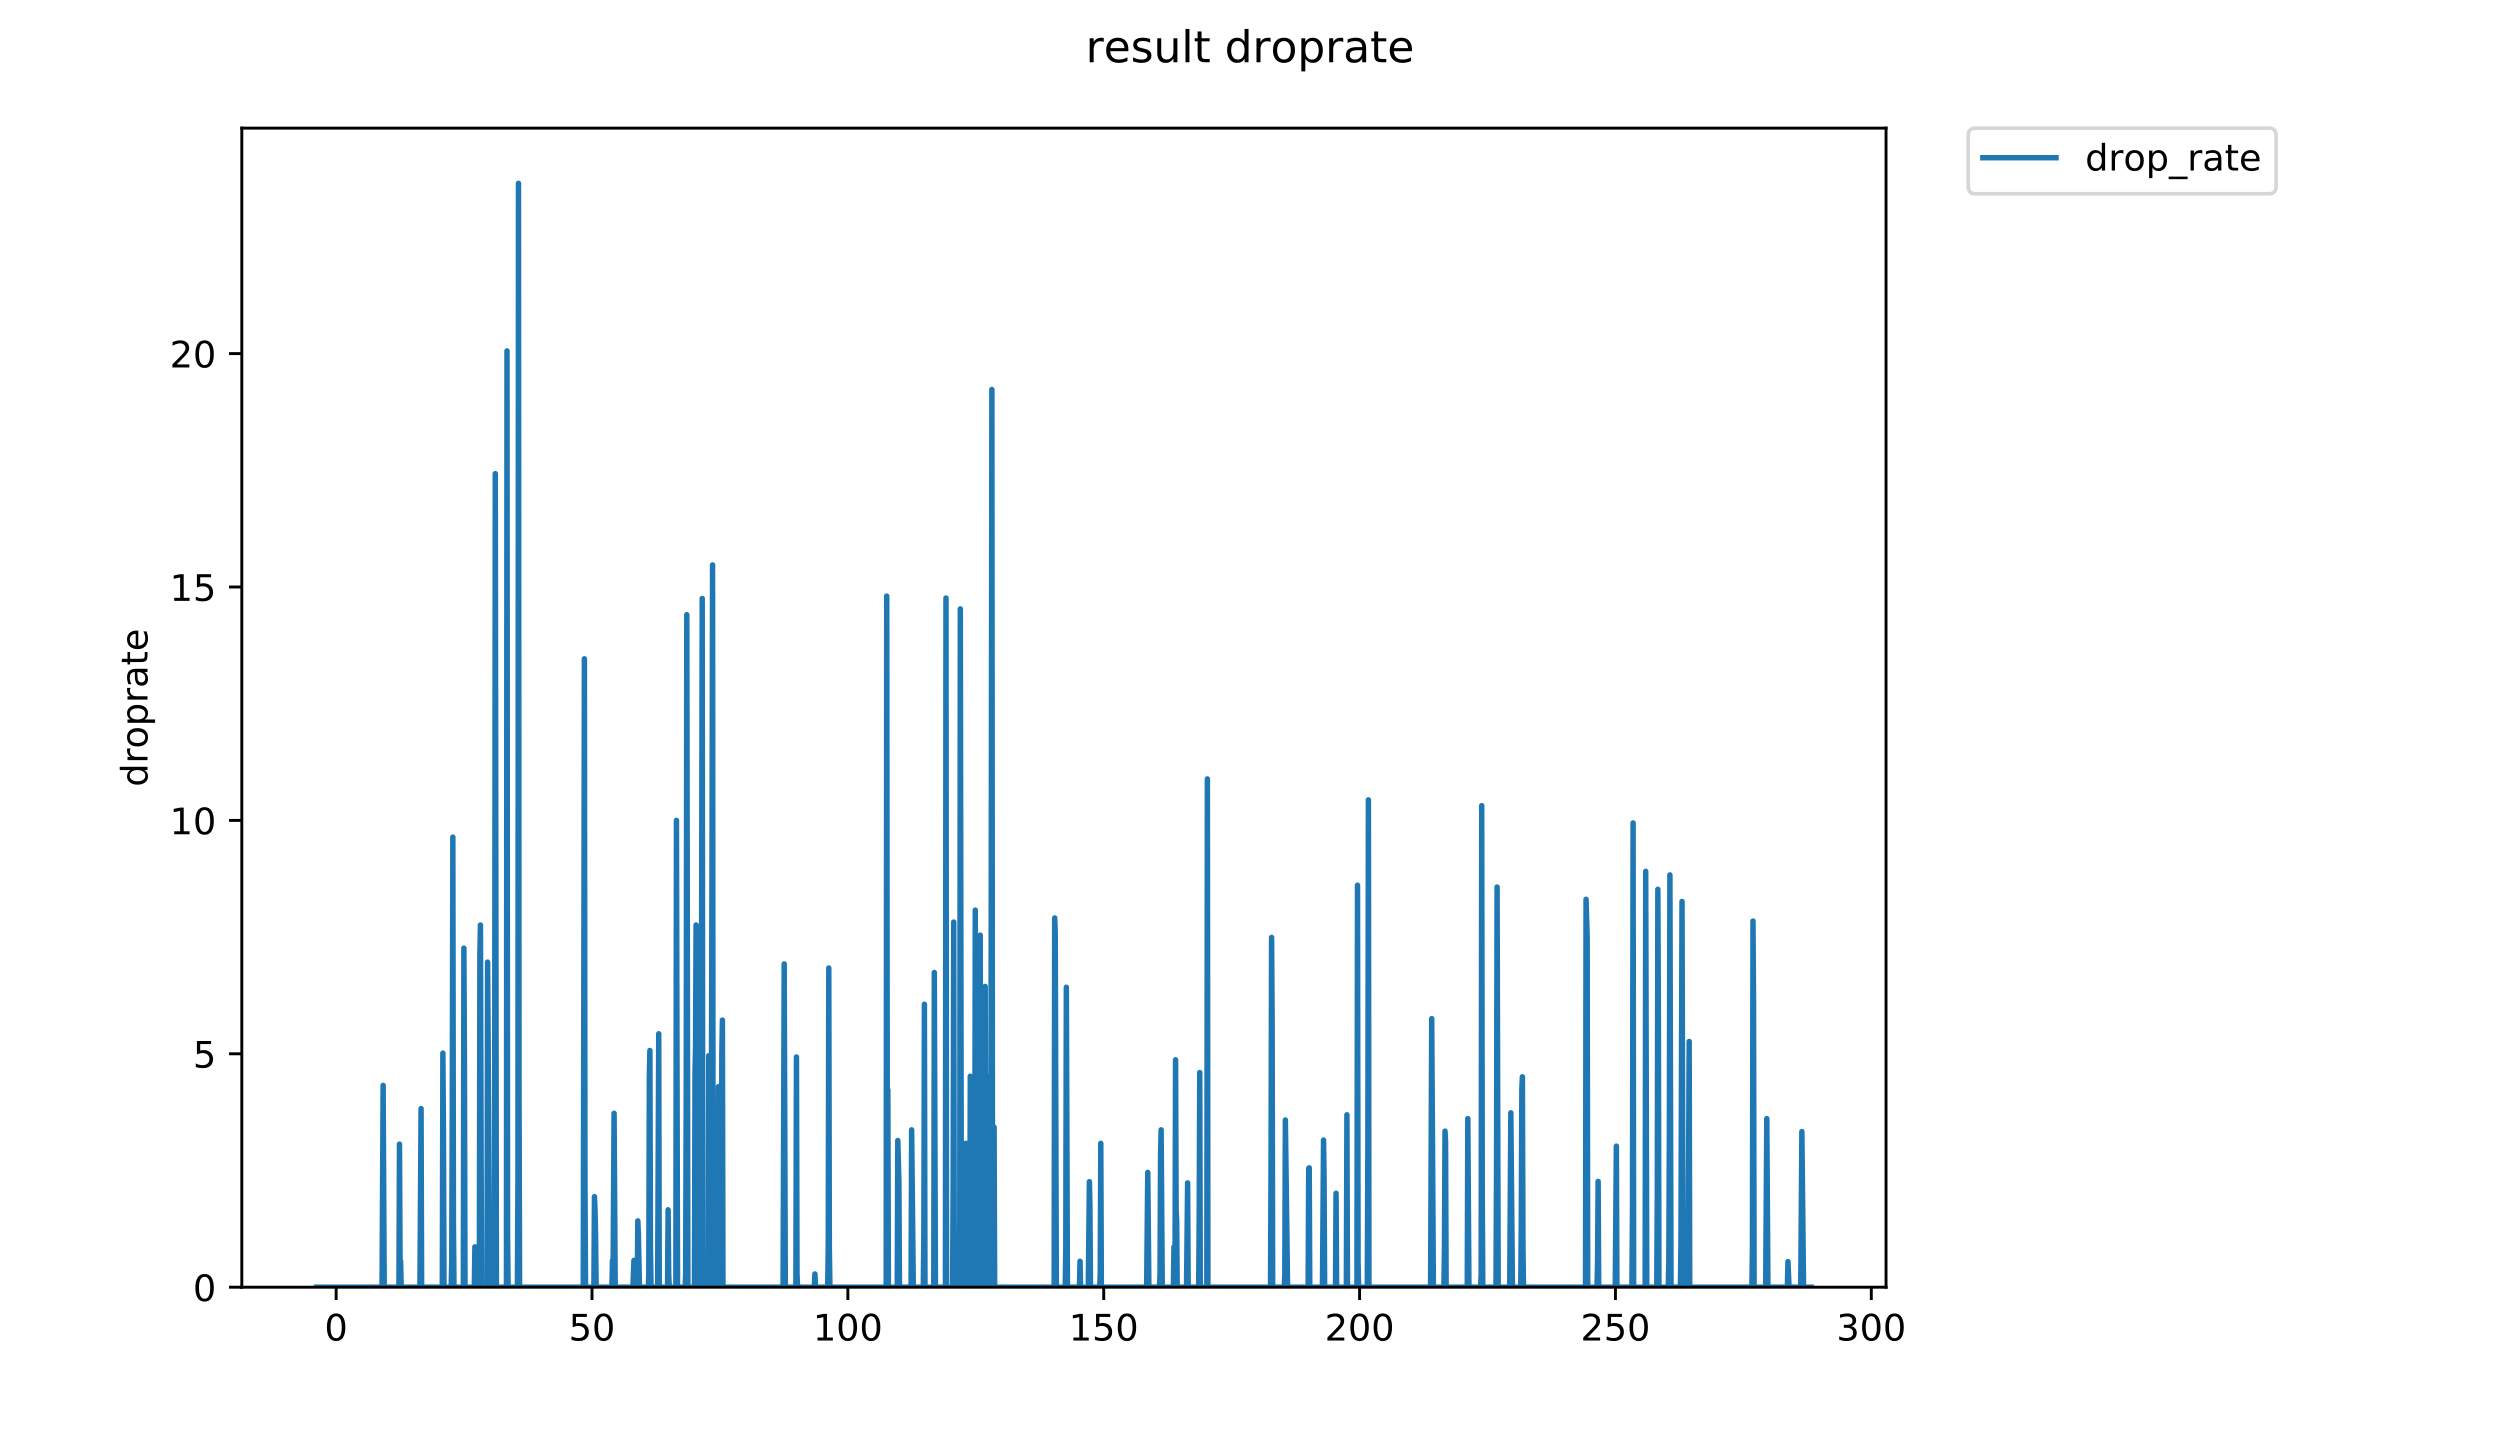 <?xml version="1.0" encoding="utf-8" standalone="no"?>
<!DOCTYPE svg PUBLIC "-//W3C//DTD SVG 1.1//EN"
  "http://www.w3.org/Graphics/SVG/1.1/DTD/svg11.dtd">
<!-- Created with matplotlib (https://matplotlib.org/) -->
<svg height="396pt" version="1.1" viewBox="0 0 684 396" width="684pt" xmlns="http://www.w3.org/2000/svg" xmlns:xlink="http://www.w3.org/1999/xlink">
 <defs>
  <style type="text/css">
*{stroke-linecap:butt;stroke-linejoin:round;}
  </style>
 </defs>
 <g id="figure_1">
  <g id="patch_1">
   <path d="M 0 396 
L 684 396 
L 684 0 
L 0 0 
z
" style="fill:#ffffff;"/>
  </g>
  <g id="axes_1">
   <g id="patch_2">
    <path d="M 66.159 352.174 
L 516.019 352.174 
L 516.019 35.062 
L 66.159 35.062 
z
" style="fill:#ffffff;"/>
   </g>
   <g id="matplotlib.axis_1">
    <g id="xtick_1">
     <g id="line2d_1">
      <defs>
       <path d="M 0 0 
L 0 3.5 
" id="mfcdd14ebbb" style="stroke:#000000;stroke-width:0.8;"/>
      </defs>
      <g>
       <use style="stroke:#000000;stroke-width:0.8;" x="91.969" xlink:href="#mfcdd14ebbb" y="352.174"/>
      </g>
     </g>
     <g id="text_1">
      <!-- 0 -->
      <defs>
       <path d="M 31.781 66.406 
Q 24.172 66.406 20.328 58.906 
Q 16.5 51.422 16.5 36.375 
Q 16.5 21.391 20.328 13.891 
Q 24.172 6.391 31.781 6.391 
Q 39.453 6.391 43.281 13.891 
Q 47.125 21.391 47.125 36.375 
Q 47.125 51.422 43.281 58.906 
Q 39.453 66.406 31.781 66.406 
z
M 31.781 74.219 
Q 44.047 74.219 50.516 64.516 
Q 56.984 54.828 56.984 36.375 
Q 56.984 17.969 50.516 8.266 
Q 44.047 -1.422 31.781 -1.422 
Q 19.531 -1.422 13.062 8.266 
Q 6.594 17.969 6.594 36.375 
Q 6.594 54.828 13.062 64.516 
Q 19.531 74.219 31.781 74.219 
z
" id="DejaVuSans-48"/>
      </defs>
      <g transform="translate(88.787 366.773)scale(0.1 -0.1)">
       <use xlink:href="#DejaVuSans-48"/>
      </g>
     </g>
    </g>
    <g id="xtick_2">
     <g id="line2d_2">
      <g>
       <use style="stroke:#000000;stroke-width:0.8;" x="161.972" xlink:href="#mfcdd14ebbb" y="352.174"/>
      </g>
     </g>
     <g id="text_2">
      <!-- 50 -->
      <defs>
       <path d="M 10.797 72.906 
L 49.516 72.906 
L 49.516 64.594 
L 19.828 64.594 
L 19.828 46.734 
Q 21.969 47.469 24.109 47.828 
Q 26.266 48.188 28.422 48.188 
Q 40.625 48.188 47.75 41.5 
Q 54.891 34.812 54.891 23.391 
Q 54.891 11.625 47.562 5.094 
Q 40.234 -1.422 26.906 -1.422 
Q 22.312 -1.422 17.547 -0.641 
Q 12.797 0.141 7.719 1.703 
L 7.719 11.625 
Q 12.109 9.234 16.797 8.062 
Q 21.484 6.891 26.703 6.891 
Q 35.156 6.891 40.078 11.328 
Q 45.016 15.766 45.016 23.391 
Q 45.016 31 40.078 35.438 
Q 35.156 39.891 26.703 39.891 
Q 22.75 39.891 18.812 39.016 
Q 14.891 38.141 10.797 36.281 
z
" id="DejaVuSans-53"/>
      </defs>
      <g transform="translate(155.609 366.773)scale(0.1 -0.1)">
       <use xlink:href="#DejaVuSans-53"/>
       <use x="63.623" xlink:href="#DejaVuSans-48"/>
      </g>
     </g>
    </g>
    <g id="xtick_3">
     <g id="line2d_3">
      <g>
       <use style="stroke:#000000;stroke-width:0.8;" x="231.975" xlink:href="#mfcdd14ebbb" y="352.174"/>
      </g>
     </g>
     <g id="text_3">
      <!-- 100 -->
      <defs>
       <path d="M 12.406 8.297 
L 28.516 8.297 
L 28.516 63.922 
L 10.984 60.406 
L 10.984 69.391 
L 28.422 72.906 
L 38.281 72.906 
L 38.281 8.297 
L 54.391 8.297 
L 54.391 0 
L 12.406 0 
z
" id="DejaVuSans-49"/>
      </defs>
      <g transform="translate(222.431 366.773)scale(0.1 -0.1)">
       <use xlink:href="#DejaVuSans-49"/>
       <use x="63.623" xlink:href="#DejaVuSans-48"/>
       <use x="127.246" xlink:href="#DejaVuSans-48"/>
      </g>
     </g>
    </g>
    <g id="xtick_4">
     <g id="line2d_4">
      <g>
       <use style="stroke:#000000;stroke-width:0.8;" x="301.978" xlink:href="#mfcdd14ebbb" y="352.174"/>
      </g>
     </g>
     <g id="text_4">
      <!-- 150 -->
      <g transform="translate(292.435 366.773)scale(0.1 -0.1)">
       <use xlink:href="#DejaVuSans-49"/>
       <use x="63.623" xlink:href="#DejaVuSans-53"/>
       <use x="127.246" xlink:href="#DejaVuSans-48"/>
      </g>
     </g>
    </g>
    <g id="xtick_5">
     <g id="line2d_5">
      <g>
       <use style="stroke:#000000;stroke-width:0.8;" x="371.981" xlink:href="#mfcdd14ebbb" y="352.174"/>
      </g>
     </g>
     <g id="text_5">
      <!-- 200 -->
      <defs>
       <path d="M 19.188 8.297 
L 53.609 8.297 
L 53.609 0 
L 7.328 0 
L 7.328 8.297 
Q 12.938 14.109 22.625 23.891 
Q 32.328 33.688 34.812 36.531 
Q 39.547 41.844 41.422 45.531 
Q 43.312 49.219 43.312 52.781 
Q 43.312 58.594 39.234 62.25 
Q 35.156 65.922 28.609 65.922 
Q 23.969 65.922 18.812 64.312 
Q 13.672 62.703 7.812 59.422 
L 7.812 69.391 
Q 13.766 71.781 18.938 73 
Q 24.125 74.219 28.422 74.219 
Q 39.75 74.219 46.484 68.547 
Q 53.219 62.891 53.219 53.422 
Q 53.219 48.922 51.531 44.891 
Q 49.859 40.875 45.406 35.406 
Q 44.188 33.984 37.641 27.219 
Q 31.109 20.453 19.188 8.297 
z
" id="DejaVuSans-50"/>
      </defs>
      <g transform="translate(362.438 366.773)scale(0.1 -0.1)">
       <use xlink:href="#DejaVuSans-50"/>
       <use x="63.623" xlink:href="#DejaVuSans-48"/>
       <use x="127.246" xlink:href="#DejaVuSans-48"/>
      </g>
     </g>
    </g>
    <g id="xtick_6">
     <g id="line2d_6">
      <g>
       <use style="stroke:#000000;stroke-width:0.8;" x="441.985" xlink:href="#mfcdd14ebbb" y="352.174"/>
      </g>
     </g>
     <g id="text_6">
      <!-- 250 -->
      <g transform="translate(432.441 366.773)scale(0.1 -0.1)">
       <use xlink:href="#DejaVuSans-50"/>
       <use x="63.623" xlink:href="#DejaVuSans-53"/>
       <use x="127.246" xlink:href="#DejaVuSans-48"/>
      </g>
     </g>
    </g>
    <g id="xtick_7">
     <g id="line2d_7">
      <g>
       <use style="stroke:#000000;stroke-width:0.8;" x="511.988" xlink:href="#mfcdd14ebbb" y="352.174"/>
      </g>
     </g>
     <g id="text_7">
      <!-- 300 -->
      <defs>
       <path d="M 40.578 39.312 
Q 47.656 37.797 51.625 33 
Q 55.609 28.219 55.609 21.188 
Q 55.609 10.406 48.188 4.484 
Q 40.766 -1.422 27.094 -1.422 
Q 22.516 -1.422 17.656 -0.516 
Q 12.797 0.391 7.625 2.203 
L 7.625 11.719 
Q 11.719 9.328 16.594 8.109 
Q 21.484 6.891 26.812 6.891 
Q 36.078 6.891 40.938 10.547 
Q 45.797 14.203 45.797 21.188 
Q 45.797 27.641 41.281 31.266 
Q 36.766 34.906 28.719 34.906 
L 20.219 34.906 
L 20.219 43.016 
L 29.109 43.016 
Q 36.375 43.016 40.234 45.922 
Q 44.094 48.828 44.094 54.297 
Q 44.094 59.906 40.109 62.906 
Q 36.141 65.922 28.719 65.922 
Q 24.656 65.922 20.016 65.031 
Q 15.375 64.156 9.812 62.312 
L 9.812 71.094 
Q 15.438 72.656 20.344 73.438 
Q 25.25 74.219 29.594 74.219 
Q 40.828 74.219 47.359 69.109 
Q 53.906 64.016 53.906 55.328 
Q 53.906 49.266 50.438 45.094 
Q 46.969 40.922 40.578 39.312 
z
" id="DejaVuSans-51"/>
      </defs>
      <g transform="translate(502.444 366.773)scale(0.1 -0.1)">
       <use xlink:href="#DejaVuSans-51"/>
       <use x="63.623" xlink:href="#DejaVuSans-48"/>
       <use x="127.246" xlink:href="#DejaVuSans-48"/>
      </g>
     </g>
    </g>
   </g>
   <g id="matplotlib.axis_2">
    <g id="ytick_1">
     <g id="line2d_8">
      <defs>
       <path d="M 0 0 
L -3.5 0 
" id="m6b2031c559" style="stroke:#000000;stroke-width:0.8;"/>
      </defs>
      <g>
       <use style="stroke:#000000;stroke-width:0.8;" x="66.159" xlink:href="#m6b2031c559" y="352.174"/>
      </g>
     </g>
     <g id="text_8">
      <!-- 0 -->
      <g transform="translate(52.796 355.973)scale(0.1 -0.1)">
       <use xlink:href="#DejaVuSans-48"/>
      </g>
     </g>
    </g>
    <g id="ytick_2">
     <g id="line2d_9">
      <g>
       <use style="stroke:#000000;stroke-width:0.8;" x="66.159" xlink:href="#m6b2031c559" y="288.315"/>
      </g>
     </g>
     <g id="text_9">
      <!-- 5 -->
      <g transform="translate(52.796 292.114)scale(0.1 -0.1)">
       <use xlink:href="#DejaVuSans-53"/>
      </g>
     </g>
    </g>
    <g id="ytick_3">
     <g id="line2d_10">
      <g>
       <use style="stroke:#000000;stroke-width:0.8;" x="66.159" xlink:href="#m6b2031c559" y="224.456"/>
      </g>
     </g>
     <g id="text_10">
      <!-- 10 -->
      <g transform="translate(46.434 228.255)scale(0.1 -0.1)">
       <use xlink:href="#DejaVuSans-49"/>
       <use x="63.623" xlink:href="#DejaVuSans-48"/>
      </g>
     </g>
    </g>
    <g id="ytick_4">
     <g id="line2d_11">
      <g>
       <use style="stroke:#000000;stroke-width:0.8;" x="66.159" xlink:href="#m6b2031c559" y="160.597"/>
      </g>
     </g>
     <g id="text_11">
      <!-- 15 -->
      <g transform="translate(46.434 164.396)scale(0.1 -0.1)">
       <use xlink:href="#DejaVuSans-49"/>
       <use x="63.623" xlink:href="#DejaVuSans-53"/>
      </g>
     </g>
    </g>
    <g id="ytick_5">
     <g id="line2d_12">
      <g>
       <use style="stroke:#000000;stroke-width:0.8;" x="66.159" xlink:href="#m6b2031c559" y="96.738"/>
      </g>
     </g>
     <g id="text_12">
      <!-- 20 -->
      <g transform="translate(46.434 100.537)scale(0.1 -0.1)">
       <use xlink:href="#DejaVuSans-50"/>
       <use x="63.623" xlink:href="#DejaVuSans-48"/>
      </g>
     </g>
    </g>
    <g id="text_13">
     <!-- droprate -->
     <defs>
      <path d="M 45.406 46.391 
L 45.406 75.984 
L 54.391 75.984 
L 54.391 0 
L 45.406 0 
L 45.406 8.203 
Q 42.578 3.328 38.25 0.953 
Q 33.938 -1.422 27.875 -1.422 
Q 17.969 -1.422 11.734 6.484 
Q 5.516 14.406 5.516 27.297 
Q 5.516 40.188 11.734 48.094 
Q 17.969 56 27.875 56 
Q 33.938 56 38.25 53.625 
Q 42.578 51.266 45.406 46.391 
z
M 14.797 27.297 
Q 14.797 17.391 18.875 11.75 
Q 22.953 6.109 30.078 6.109 
Q 37.203 6.109 41.297 11.75 
Q 45.406 17.391 45.406 27.297 
Q 45.406 37.203 41.297 42.844 
Q 37.203 48.484 30.078 48.484 
Q 22.953 48.484 18.875 42.844 
Q 14.797 37.203 14.797 27.297 
z
" id="DejaVuSans-100"/>
      <path d="M 41.109 46.297 
Q 39.594 47.172 37.812 47.578 
Q 36.031 48 33.891 48 
Q 26.266 48 22.188 43.047 
Q 18.109 38.094 18.109 28.812 
L 18.109 0 
L 9.078 0 
L 9.078 54.688 
L 18.109 54.688 
L 18.109 46.188 
Q 20.953 51.172 25.484 53.578 
Q 30.031 56 36.531 56 
Q 37.453 56 38.578 55.875 
Q 39.703 55.766 41.062 55.516 
z
" id="DejaVuSans-114"/>
      <path d="M 30.609 48.391 
Q 23.391 48.391 19.188 42.75 
Q 14.984 37.109 14.984 27.297 
Q 14.984 17.484 19.156 11.844 
Q 23.344 6.203 30.609 6.203 
Q 37.797 6.203 41.984 11.859 
Q 46.188 17.531 46.188 27.297 
Q 46.188 37.016 41.984 42.703 
Q 37.797 48.391 30.609 48.391 
z
M 30.609 56 
Q 42.328 56 49.016 48.375 
Q 55.719 40.766 55.719 27.297 
Q 55.719 13.875 49.016 6.219 
Q 42.328 -1.422 30.609 -1.422 
Q 18.844 -1.422 12.172 6.219 
Q 5.516 13.875 5.516 27.297 
Q 5.516 40.766 12.172 48.375 
Q 18.844 56 30.609 56 
z
" id="DejaVuSans-111"/>
      <path d="M 18.109 8.203 
L 18.109 -20.797 
L 9.078 -20.797 
L 9.078 54.688 
L 18.109 54.688 
L 18.109 46.391 
Q 20.953 51.266 25.266 53.625 
Q 29.594 56 35.594 56 
Q 45.562 56 51.781 48.094 
Q 58.016 40.188 58.016 27.297 
Q 58.016 14.406 51.781 6.484 
Q 45.562 -1.422 35.594 -1.422 
Q 29.594 -1.422 25.266 0.953 
Q 20.953 3.328 18.109 8.203 
z
M 48.688 27.297 
Q 48.688 37.203 44.609 42.844 
Q 40.531 48.484 33.406 48.484 
Q 26.266 48.484 22.188 42.844 
Q 18.109 37.203 18.109 27.297 
Q 18.109 17.391 22.188 11.75 
Q 26.266 6.109 33.406 6.109 
Q 40.531 6.109 44.609 11.75 
Q 48.688 17.391 48.688 27.297 
z
" id="DejaVuSans-112"/>
      <path d="M 34.281 27.484 
Q 23.391 27.484 19.188 25 
Q 14.984 22.516 14.984 16.5 
Q 14.984 11.719 18.141 8.906 
Q 21.297 6.109 26.703 6.109 
Q 34.188 6.109 38.703 11.406 
Q 43.219 16.703 43.219 25.484 
L 43.219 27.484 
z
M 52.203 31.203 
L 52.203 0 
L 43.219 0 
L 43.219 8.297 
Q 40.141 3.328 35.547 0.953 
Q 30.953 -1.422 24.312 -1.422 
Q 15.922 -1.422 10.953 3.297 
Q 6 8.016 6 15.922 
Q 6 25.141 12.172 29.828 
Q 18.359 34.516 30.609 34.516 
L 43.219 34.516 
L 43.219 35.406 
Q 43.219 41.609 39.141 45 
Q 35.062 48.391 27.688 48.391 
Q 23 48.391 18.547 47.266 
Q 14.109 46.141 10.016 43.891 
L 10.016 52.203 
Q 14.938 54.109 19.578 55.047 
Q 24.219 56 28.609 56 
Q 40.484 56 46.344 49.844 
Q 52.203 43.703 52.203 31.203 
z
" id="DejaVuSans-97"/>
      <path d="M 18.312 70.219 
L 18.312 54.688 
L 36.812 54.688 
L 36.812 47.703 
L 18.312 47.703 
L 18.312 18.016 
Q 18.312 11.328 20.141 9.422 
Q 21.969 7.516 27.594 7.516 
L 36.812 7.516 
L 36.812 0 
L 27.594 0 
Q 17.188 0 13.234 3.875 
Q 9.281 7.766 9.281 18.016 
L 9.281 47.703 
L 2.688 47.703 
L 2.688 54.688 
L 9.281 54.688 
L 9.281 70.219 
z
" id="DejaVuSans-116"/>
      <path d="M 56.203 29.594 
L 56.203 25.203 
L 14.891 25.203 
Q 15.484 15.922 20.484 11.062 
Q 25.484 6.203 34.422 6.203 
Q 39.594 6.203 44.453 7.469 
Q 49.312 8.734 54.109 11.281 
L 54.109 2.781 
Q 49.266 0.734 44.188 -0.344 
Q 39.109 -1.422 33.891 -1.422 
Q 20.797 -1.422 13.156 6.188 
Q 5.516 13.812 5.516 26.812 
Q 5.516 40.234 12.766 48.109 
Q 20.016 56 32.328 56 
Q 43.359 56 49.781 48.891 
Q 56.203 41.797 56.203 29.594 
z
M 47.219 32.234 
Q 47.125 39.594 43.094 43.984 
Q 39.062 48.391 32.422 48.391 
Q 24.906 48.391 20.391 44.141 
Q 15.875 39.891 15.188 32.172 
z
" id="DejaVuSans-101"/>
     </defs>
     <g transform="translate(40.354 215.236)rotate(-90)scale(0.1 -0.1)">
      <use xlink:href="#DejaVuSans-100"/>
      <use x="63.477" xlink:href="#DejaVuSans-114"/>
      <use x="104.559" xlink:href="#DejaVuSans-111"/>
      <use x="165.74" xlink:href="#DejaVuSans-112"/>
      <use x="229.217" xlink:href="#DejaVuSans-114"/>
      <use x="270.33" xlink:href="#DejaVuSans-97"/>
      <use x="331.609" xlink:href="#DejaVuSans-116"/>
      <use x="370.818" xlink:href="#DejaVuSans-101"/>
     </g>
    </g>
   </g>
   <g id="line2d_13">
    <path clip-path="url(#pdd8bf530b6)" d="M 86.607 352.174 
L 104.529 352.174 
L 104.823 296.965 
L 105.119 352.174 
L 109.148 352.174 
L 109.299 313.041 
L 109.455 345.195 
L 109.606 344.999 
L 109.755 352.174 
L 114.895 352.174 
L 115.205 303.32 
L 115.358 352.174 
L 121.018 352.174 
L 121.171 288.137 
L 121.325 310.069 
L 121.478 352.174 
L 123.45 352.174 
L 123.597 344.855 
L 123.744 304.463 
L 123.899 229.03 
L 124.055 334.821 
L 124.211 352.174 
L 126.767 352.174 
L 126.919 259.418 
L 127.069 290.667 
L 127.224 352.174 
L 129.78 352.174 
L 129.927 341.132 
L 130.075 352.174 
L 131.147 352.174 
L 131.296 261.207 
L 131.443 253.083 
L 131.743 352.174 
L 133.25 352.174 
L 133.402 263.234 
L 133.555 284.58 
L 133.861 352.174 
L 135.213 352.174 
L 135.362 286.678 
L 135.51 129.58 
L 135.815 352.174 
L 138.565 352.174 
L 138.714 96.017 
L 138.867 337.904 
L 139.014 352.174 
L 141.56 352.174 
L 141.708 323.065 
L 141.856 50.163 
L 142.005 297.123 
L 142.161 352.174 
L 159.585 352.174 
L 159.891 180.246 
L 160.047 324.334 
L 160.198 352.174 
L 162.487 352.174 
L 162.64 327.409 
L 162.794 331.064 
L 162.946 337.983 
L 163.1 352.174 
L 167.421 352.174 
L 167.57 344.855 
L 167.717 352.174 
L 168.013 304.6 
L 168.318 352.174 
L 173.159 352.174 
L 173.454 344.834 
L 173.606 352.174 
L 174.356 352.174 
L 174.506 334.032 
L 174.654 337.619 
L 174.952 352.174 
L 177.363 352.174 
L 177.511 348.546 
L 177.661 294.449 
L 177.812 287.416 
L 177.963 341.411 
L 178.119 352.174 
L 179.927 352.174 
L 180.228 282.842 
L 180.375 352.174 
L 182.643 352.174 
L 182.797 331.005 
L 182.953 348.704 
L 183.108 352.174 
L 184.917 352.174 
L 185.075 224.456 
L 185.375 352.174 
L 187.452 352.174 
L 187.599 348.494 
L 187.756 296.795 
L 187.905 168.174 
L 188.204 352.174 
L 190.008 352.174 
L 190.156 293.453 
L 190.303 286.113 
L 190.451 253.083 
L 190.606 352.174 
L 191.67 352.174 
L 191.819 333.981 
L 192.126 163.738 
L 192.275 344.897 
L 192.427 352.174 
L 193.761 352.174 
L 193.915 288.843 
L 194.07 352.174 
L 194.512 352.174 
L 194.81 234.116 
L 194.958 154.559 
L 195.105 352.174 
L 196.44 352.174 
L 196.588 297.281 
L 196.736 352.174 
L 197.338 352.174 
L 197.492 288.668 
L 197.648 279.093 
L 197.803 352.174 
L 214.25 352.174 
L 214.558 263.727 
L 214.862 352.174 
L 217.753 352.174 
L 217.908 289.19 
L 218.061 348.607 
L 218.214 352.174 
L 222.808 352.174 
L 222.958 348.556 
L 223.108 352.174 
L 226.456 352.174 
L 226.607 341.442 
L 226.756 264.846 
L 226.912 341.762 
L 227.068 352.174 
L 242.459 352.174 
L 242.611 163.095 
L 242.763 320.245 
L 242.913 298.209 
L 243.065 352.174 
L 245.488 352.174 
L 245.637 312.034 
L 245.94 323.474 
L 246.095 352.174 
L 249.272 352.174 
L 249.423 309.123 
L 249.879 352.174 
L 252.614 352.174 
L 252.765 337.743 
L 252.919 274.769 
L 253.071 352.174 
L 255.478 352.174 
L 255.629 266.072 
L 255.934 352.174 
L 258.669 352.174 
L 258.821 163.621 
L 258.975 352.174 
L 260.635 352.174 
L 260.785 323.393 
L 260.937 252.283 
L 261.086 352.174 
L 262.443 352.174 
L 262.594 334.286 
L 262.743 166.601 
L 263.047 352.174 
L 264.103 352.174 
L 264.255 312.821 
L 264.406 352.174 
L 265.323 352.174 
L 265.472 294.449 
L 265.772 352.174 
L 266.681 352.174 
L 266.834 249.004 
L 266.984 352.174 
L 267.889 352.174 
L 268.038 261.207 
L 268.189 255.851 
L 268.341 352.174 
L 269.249 352.174 
L 269.398 330.404 
L 269.55 269.891 
L 269.702 352.174 
L 270.004 352.174 
L 270.155 294.611 
L 270.303 352.174 
L 271.07 352.174 
L 271.378 106.563 
L 271.532 316.99 
L 271.685 352.174 
L 271.839 352.174 
L 271.987 308.385 
L 272.138 352.174 
L 288.413 352.174 
L 288.563 251.154 
L 288.714 255.037 
L 289.017 352.174 
L 291.445 352.174 
L 291.599 341.619 
L 291.749 270.121 
L 292.051 352.174 
L 295.34 352.174 
L 295.493 345.079 
L 295.646 352.174 
L 297.756 352.174 
L 298.056 323.311 
L 298.203 330.154 
L 298.352 352.174 
L 300.878 352.174 
L 301.025 348.494 
L 301.177 312.821 
L 301.332 352.174 
L 313.719 352.174 
L 314.029 320.768 
L 314.331 352.174 
L 317.234 352.174 
L 317.386 348.607 
L 317.533 315.579 
L 317.685 309.123 
L 317.995 352.174 
L 321.043 352.174 
L 321.191 341.164 
L 321.338 352.174 
L 321.485 348.504 
L 321.633 289.962 
L 321.786 330.769 
L 321.936 334.135 
L 322.083 352.174 
L 324.634 352.174 
L 324.933 323.634 
L 325.084 352.174 
L 327.953 352.174 
L 328.101 333.824 
L 328.248 293.453 
L 328.395 352.174 
L 330.188 352.174 
L 330.336 213.112 
L 330.483 352.174 
L 347.611 352.174 
L 347.758 319.048 
L 347.905 256.478 
L 348.053 278.562 
L 348.201 352.174 
L 351.369 352.174 
L 351.521 348.607 
L 351.675 306.435 
L 352.278 352.174 
L 357.907 352.174 
L 358.057 319.704 
L 358.205 319.519 
L 358.353 352.174 
L 361.824 352.174 
L 362.12 311.919 
L 362.268 322.981 
L 362.42 352.174 
L 365.395 352.174 
L 365.543 326.484 
L 365.694 352.174 
L 368.365 352.174 
L 368.515 305.006 
L 368.669 352.174 
L 371.26 352.174 
L 371.413 242.195 
L 371.567 345.137 
L 371.715 352.174 
L 374.09 352.174 
L 374.239 315.891 
L 374.394 218.842 
L 374.544 352.174 
L 391.408 352.174 
L 391.718 278.693 
L 392.172 352.174 
L 395.052 352.174 
L 395.203 341.411 
L 395.355 309.483 
L 395.505 312.375 
L 395.658 352.174 
L 401.442 352.174 
L 401.594 306.054 
L 401.899 352.174 
L 405.101 352.174 
L 405.249 348.525 
L 405.397 220.431 
L 405.546 326.848 
L 405.694 352.174 
L 409.305 352.174 
L 409.453 319.519 
L 409.601 242.702 
L 409.905 352.174 
L 413.064 352.174 
L 413.36 304.463 
L 413.805 352.174 
L 416.081 352.174 
L 416.228 333.771 
L 416.377 297.903 
L 416.528 294.611 
L 416.683 341.677 
L 416.832 352.174 
L 433.798 352.174 
L 433.946 246.048 
L 434.249 256.651 
L 434.396 352.174 
L 436.952 352.174 
L 437.1 344.897 
L 437.25 323.23 
L 437.405 352.174 
L 441.931 352.174 
L 442.236 313.578 
L 442.384 352.174 
L 446.493 352.174 
L 446.649 331.294 
L 446.814 225.162 
L 446.962 352.174 
L 450.116 352.174 
L 450.263 238.402 
L 450.557 352.174 
L 453.287 352.174 
L 453.437 327.061 
L 453.587 243.324 
L 453.736 279.607 
L 453.885 352.174 
L 456.436 352.174 
L 456.588 345.019 
L 456.735 311.919 
L 456.885 239.375 
L 457.192 352.174 
L 459.754 352.174 
L 459.902 341.227 
L 460.199 246.652 
L 460.496 352.174 
L 461.852 352.174 
L 462.158 284.954 
L 462.308 352.174 
L 479.318 352.174 
L 479.466 341.196 
L 479.618 252.003 
L 479.772 274.769 
L 479.921 352.174 
L 483.093 352.174 
L 483.394 306.054 
L 483.704 352.174 
L 489.026 352.174 
L 489.182 345.176 
L 489.486 352.174 
L 492.683 352.174 
L 492.992 309.602 
L 493.45 352.174 
L 495.571 352.174 
L 495.571 352.174 
" style="fill:none;stroke:#1f77b4;stroke-linecap:square;stroke-width:1.5;"/>
   </g>
   <g id="patch_3">
    <path d="M 66.159 352.174 
L 66.159 35.062 
" style="fill:none;stroke:#000000;stroke-linecap:square;stroke-linejoin:miter;stroke-width:0.8;"/>
   </g>
   <g id="patch_4">
    <path d="M 516.019 352.174 
L 516.019 35.062 
" style="fill:none;stroke:#000000;stroke-linecap:square;stroke-linejoin:miter;stroke-width:0.8;"/>
   </g>
   <g id="patch_5">
    <path d="M 66.159 352.174 
L 516.019 352.174 
" style="fill:none;stroke:#000000;stroke-linecap:square;stroke-linejoin:miter;stroke-width:0.8;"/>
   </g>
   <g id="patch_6">
    <path d="M 66.159 35.062 
L 516.019 35.062 
" style="fill:none;stroke:#000000;stroke-linecap:square;stroke-linejoin:miter;stroke-width:0.8;"/>
   </g>
   <g id="legend_1">
    <g id="patch_7">
     <path d="M 540.512 53.019 
L 620.748 53.019 
Q 622.748 53.019 622.748 51.019 
L 622.748 37.062 
Q 622.748 35.062 620.748 35.062 
L 540.512 35.062 
Q 538.512 35.062 538.512 37.062 
L 538.512 51.019 
Q 538.512 53.019 540.512 53.019 
z
" style="fill:#ffffff;opacity:0.8;stroke:#cccccc;stroke-linejoin:miter;"/>
    </g>
    <g id="line2d_14">
     <path d="M 542.512 43.161 
L 562.512 43.161 
" style="fill:none;stroke:#1f77b4;stroke-linecap:square;stroke-width:1.5;"/>
    </g>
    <g id="line2d_15"/>
    <g id="text_14">
     <!-- drop_rate -->
     <defs>
      <path d="M 50.984 -16.609 
L 50.984 -23.578 
L -0.984 -23.578 
L -0.984 -16.609 
z
" id="DejaVuSans-95"/>
     </defs>
     <g transform="translate(570.512 46.661)scale(0.1 -0.1)">
      <use xlink:href="#DejaVuSans-100"/>
      <use x="63.477" xlink:href="#DejaVuSans-114"/>
      <use x="104.559" xlink:href="#DejaVuSans-111"/>
      <use x="165.74" xlink:href="#DejaVuSans-112"/>
      <use x="229.217" xlink:href="#DejaVuSans-95"/>
      <use x="279.217" xlink:href="#DejaVuSans-114"/>
      <use x="320.33" xlink:href="#DejaVuSans-97"/>
      <use x="381.609" xlink:href="#DejaVuSans-116"/>
      <use x="420.818" xlink:href="#DejaVuSans-101"/>
     </g>
    </g>
   </g>
  </g>
  <g id="text_15">
   <!-- result droprate -->
   <defs>
    <path d="M 44.281 53.078 
L 44.281 44.578 
Q 40.484 46.531 36.375 47.5 
Q 32.281 48.484 27.875 48.484 
Q 21.188 48.484 17.844 46.438 
Q 14.5 44.391 14.5 40.281 
Q 14.5 37.156 16.891 35.375 
Q 19.281 33.594 26.516 31.984 
L 29.594 31.297 
Q 39.156 29.25 43.188 25.516 
Q 47.219 21.781 47.219 15.094 
Q 47.219 7.469 41.188 3.016 
Q 35.156 -1.422 24.609 -1.422 
Q 20.219 -1.422 15.453 -0.562 
Q 10.688 0.297 5.422 2 
L 5.422 11.281 
Q 10.406 8.688 15.234 7.391 
Q 20.062 6.109 24.812 6.109 
Q 31.156 6.109 34.562 8.281 
Q 37.984 10.453 37.984 14.406 
Q 37.984 18.062 35.516 20.016 
Q 33.062 21.969 24.703 23.781 
L 21.578 24.516 
Q 13.234 26.266 9.516 29.906 
Q 5.812 33.547 5.812 39.891 
Q 5.812 47.609 11.281 51.797 
Q 16.75 56 26.812 56 
Q 31.781 56 36.172 55.266 
Q 40.578 54.547 44.281 53.078 
z
" id="DejaVuSans-115"/>
    <path d="M 8.5 21.578 
L 8.5 54.688 
L 17.484 54.688 
L 17.484 21.922 
Q 17.484 14.156 20.5 10.266 
Q 23.531 6.391 29.594 6.391 
Q 36.859 6.391 41.078 11.031 
Q 45.312 15.672 45.312 23.688 
L 45.312 54.688 
L 54.297 54.688 
L 54.297 0 
L 45.312 0 
L 45.312 8.406 
Q 42.047 3.422 37.719 1 
Q 33.406 -1.422 27.688 -1.422 
Q 18.266 -1.422 13.375 4.438 
Q 8.5 10.297 8.5 21.578 
z
M 31.109 56 
z
" id="DejaVuSans-117"/>
    <path d="M 9.422 75.984 
L 18.406 75.984 
L 18.406 0 
L 9.422 0 
z
" id="DejaVuSans-108"/>
    <path id="DejaVuSans-32"/>
   </defs>
   <g transform="translate(297.048 17.038)scale(0.12 -0.12)">
    <use xlink:href="#DejaVuSans-114"/>
    <use x="41.082" xlink:href="#DejaVuSans-101"/>
    <use x="102.605" xlink:href="#DejaVuSans-115"/>
    <use x="154.705" xlink:href="#DejaVuSans-117"/>
    <use x="218.084" xlink:href="#DejaVuSans-108"/>
    <use x="245.867" xlink:href="#DejaVuSans-116"/>
    <use x="285.076" xlink:href="#DejaVuSans-32"/>
    <use x="316.863" xlink:href="#DejaVuSans-100"/>
    <use x="380.34" xlink:href="#DejaVuSans-114"/>
    <use x="421.422" xlink:href="#DejaVuSans-111"/>
    <use x="482.604" xlink:href="#DejaVuSans-112"/>
    <use x="546.08" xlink:href="#DejaVuSans-114"/>
    <use x="587.193" xlink:href="#DejaVuSans-97"/>
    <use x="648.473" xlink:href="#DejaVuSans-116"/>
    <use x="687.682" xlink:href="#DejaVuSans-101"/>
   </g>
  </g>
 </g>
 <defs>
  <clipPath id="pdd8bf530b6">
   <rect height="317.112" width="449.861" x="66.159" y="35.062"/>
  </clipPath>
 </defs>
</svg>
